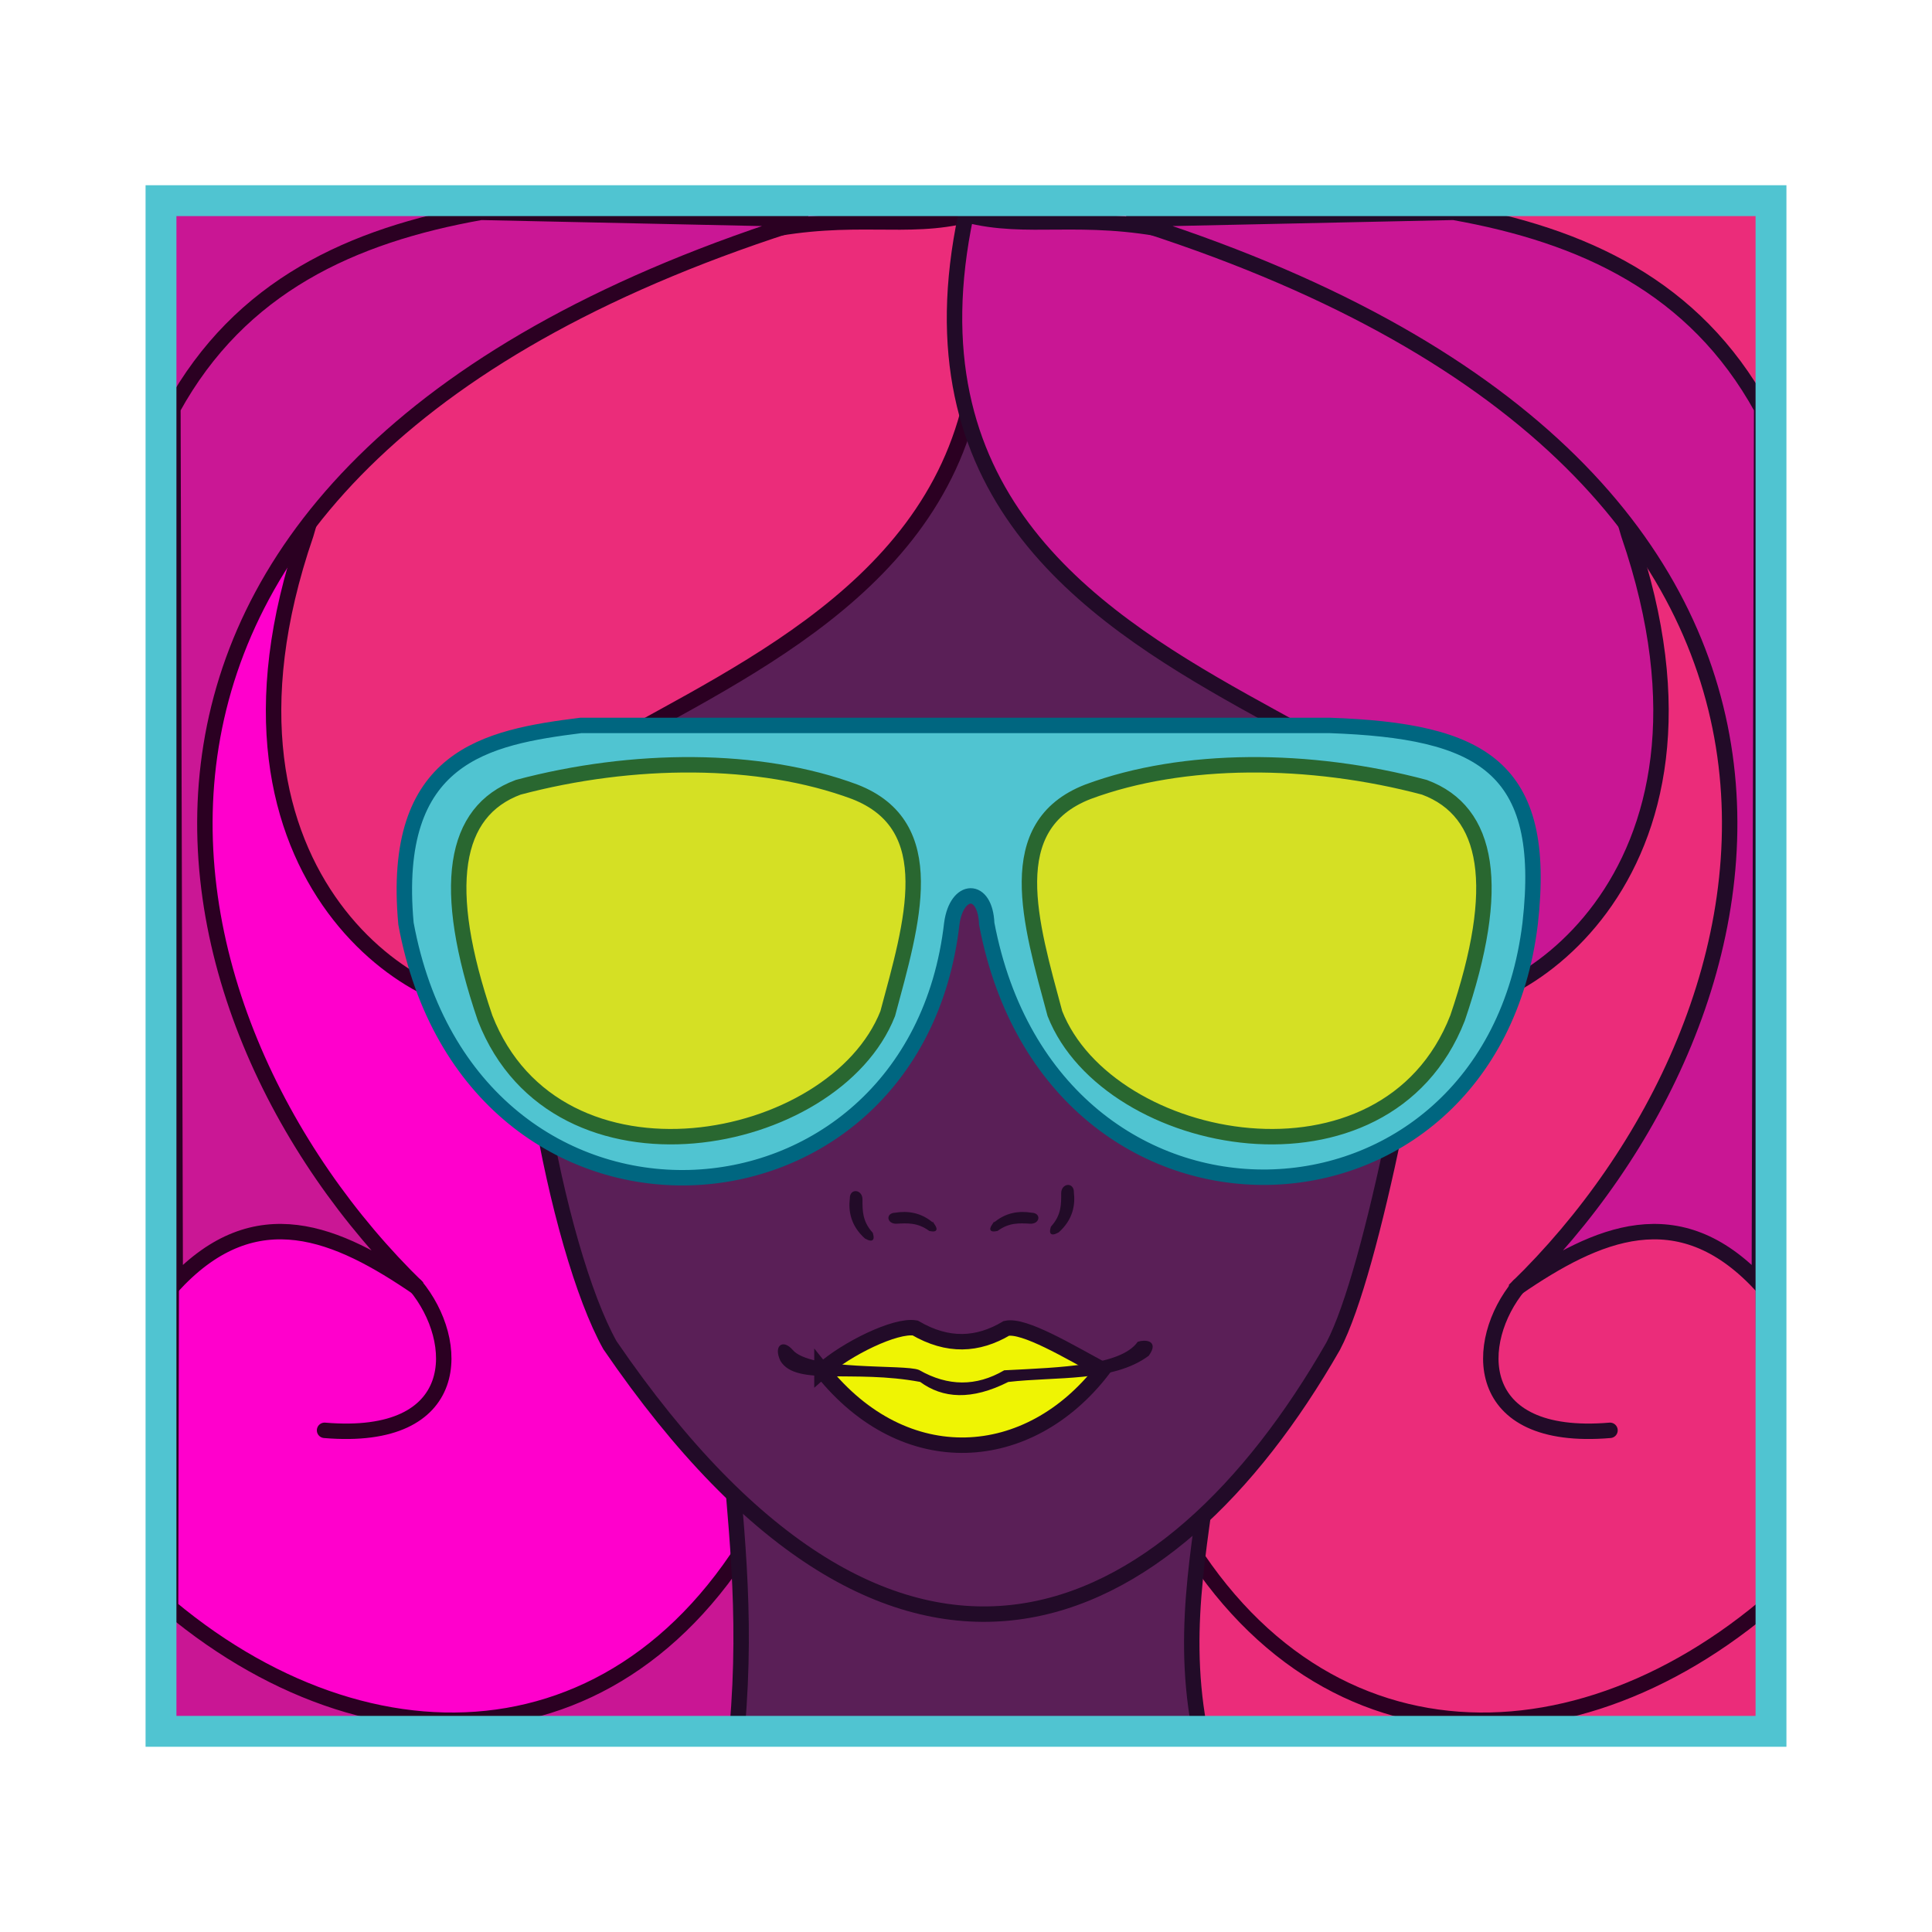 <svg:svg xmlns:dc="http://purl.org/dc/elements/1.1/" xmlns:ns1="http://sodipodi.sourceforge.net/DTD/sodipodi-0.dtd" xmlns:ns2="http://www.inkscape.org/namespaces/inkscape" xmlns:ns4="http://creativecommons.org/ns#" xmlns:rdf="http://www.w3.org/1999/02/22-rdf-syntax-ns#" xmlns:svg="http://www.w3.org/2000/svg" height="856.724" id="svg2" version="1.1" viewBox="-64.555 -82.134 856.724 856.724" width="856.724" ns1:docname="viso-viola.svg" ns2:version="0.48+devel r9772">
  <svg:defs id="defs4" />
  <ns1:namedview bordercolor="#666666" borderopacity="1.0" fit-margin-bottom="0" fit-margin-left="0" fit-margin-right="0" fit-margin-top="0" id="base" pagecolor="#ffffff" showgrid="false" showguides="true" ns2:current-layer="layer1" ns2:cx="524.58851" ns2:cy="326.57578" ns2:document-units="px" ns2:guide-bbox="true" ns2:pageopacity="0.0" ns2:pageshadow="2" ns2:window-height="851" ns2:window-maximized="1" ns2:window-width="1440" ns2:window-x="0" ns2:window-y="1" ns2:zoom="0.66136926" />
  <svg:g id="layer1" transform="translate(-11.173,-160.297)" ns2:groupmode="layer" ns2:label="Layer 1">
    <svg:g id="g3529">
      <svg:rect height="670.48" id="rect4600" ry="5.173" style="color:#000000;fill:#c91694;fill-opacity:1;stroke:#000000;stroke-width:0.684px;stroke-linecap:butt;stroke-linejoin:miter;stroke-miterlimit:4;stroke-opacity:1;stroke-dasharray:none;stroke-dashoffset:0;marker:none;visibility:visible;display:inline;overflow:visible;enable-background:accumulate" transform="scale(-1,1)" width="350.76" x="-373.015" y="171.285" />
      <svg:rect height="670.48" id="rect4535" ry="5.173" style="color:#000000;fill:#eb2c7a;fill-opacity:1;stroke:#000000;stroke-width:0.684px;stroke-linecap:butt;stroke-linejoin:miter;stroke-miterlimit:4;stroke-opacity:1;stroke-dasharray:none;stroke-dashoffset:0;marker:none;visibility:visible;display:inline;overflow:visible;enable-background:accumulate" width="350.76" x="378.084" y="171.285" />
      <svg:path d="m 456.72,731.053 c 57.714,129.978 178.773,137.623 272.124,60.012 l -1.035,-500.79 c 0,0 -235.909,-14.486 -235.909,-4.139 0,10.347 -35.179,444.917 -35.179,444.917 z" id="path4537" style="color:#000000;fill:#eb2c7a;fill-opacity:1;stroke:#2b0022;stroke-width:6.843;stroke-linecap:butt;stroke-linejoin:miter;stroke-miterlimit:4;stroke-opacity:1;stroke-dasharray:none;stroke-dashoffset:0;marker:none;visibility:visible;display:inline;overflow:visible;enable-background:accumulate" ns1:nodetypes="cccsc" ns2:connector-curvature="0" />
      <svg:path d="M 294.378,731.053 C 236.664,861.031 115.605,868.676 22.254,791.065 l 1.035,-500.79 c 0,0 235.909,-14.486 235.909,-4.139 0,10.347 35.179,444.917 35.179,444.917 z" id="path4602" style="color:#000000;fill:#ff00cc;fill-opacity:1;stroke:#2b0022;stroke-width:6.843;stroke-linecap:butt;stroke-linejoin:miter;stroke-miterlimit:4;stroke-opacity:1;stroke-dasharray:none;stroke-dashoffset:0;marker:none;visibility:visible;display:inline;overflow:visible;enable-background:accumulate" ns1:nodetypes="cccsc" ns2:connector-curvature="0" />
      <svg:g id="g4566" style="fill:#5a1f57;fill-opacity:1;stroke:#220b28" transform="matrix(0.684,0,0,0.684,110.099,160.938)">
        <svg:path d="m 238.898,999.442 c 6.848,-77.844 -1.601,-135.29 -6.048,-198.074 l 314.499,10.584 c -6.217,60.715 -21.334,117.871 -9.072,185.978 z" id="path4521" style="color:#000000;fill:#5a1f57;fill-opacity:1;stroke:#220b28;stroke-width:10;stroke-linecap:butt;stroke-linejoin:miter;stroke-miterlimit:4;stroke-opacity:1;stroke-dasharray:none;stroke-dashoffset:0;marker:none;visibility:visible;display:inline;overflow:visible;enable-background:accumulate" ns1:nodetypes="ccccc" ns2:connector-curvature="0" />
        <svg:path d="M 105.841,421.852 C 135.428,283.188 287.711,225.373 397.66,145.153 505.691,233.6 677.581,305.864 695.527,433.948 682.183,535.716 651.221,702.367 625.309,751.693 517.818,939.449 342.792,1023.731 156.402,751.048 121.586,688.666 87.307,506.679 105.841,421.852 z" id="path4503" style="color:#000000;fill:#5a1f57;fill-opacity:1;stroke:#220b28;stroke-width:10;stroke-linecap:butt;stroke-linejoin:miter;stroke-miterlimit:4;stroke-opacity:1;stroke-dasharray:none;stroke-dashoffset:0;marker:none;visibility:visible;display:inline;overflow:visible;enable-background:accumulate" ns1:nodetypes="cccccc" ns2:connector-curvature="0" />
      </svg:g>
      <svg:path d="M 376.119,173.354 C 427.969,418.371 64.439,386.948 171.25,523.08 139.144,532.684 28.952,470.162 82.266,315.107 105.825,229.092 223.87,193.163 284.083,180.795 c 41.528,-8.53 64.351,-0.278 92.035,-7.441 z" id="path4604" style="color:#000000;fill:#eb2c7a;fill-opacity:1;stroke:#2b0022;stroke-width:6.843;stroke-linecap:butt;stroke-linejoin:miter;stroke-miterlimit:4;stroke-opacity:1;stroke-dasharray:none;stroke-dashoffset:0;marker:none;visibility:visible;display:inline;overflow:visible;enable-background:accumulate" ns1:nodetypes="cccsc" ns2:connector-curvature="0" />
      <svg:path d="m 374.98,173.354 c -51.85,245.016 311.68,213.593 204.869,349.725 32.106,9.604 142.298,-52.918 88.983,-207.973 -23.559,-86.015 -141.603,-121.944 -201.817,-134.312 -41.528,-8.53 -64.351,-0.278 -92.035,-7.441 z" id="path4523" style="color:#000000;fill:#c91694;fill-opacity:1;stroke:#220b28;stroke-width:6.843;stroke-linecap:butt;stroke-linejoin:miter;stroke-miterlimit:4;stroke-opacity:1;stroke-dasharray:none;stroke-dashoffset:0;marker:none;visibility:visible;display:inline;overflow:visible;enable-background:accumulate" ns1:nodetypes="cccsc" ns2:connector-curvature="0" />
      <svg:path d="M 131.932,649.312 C 96.062,624.716 60.193,609.146 24.324,647.243 L 23.289,259.234 C 53.081,205.088 102.609,182.518 159.868,172.32 l 144.857,3.104 C -47.475,285.308 9.173,530.056 131.932,649.312 z" id="path4608" style="color:#000000;fill:#ca1795;fill-opacity:1;stroke:#2b0022;stroke-width:6.843;stroke-linecap:butt;stroke-linejoin:miter;stroke-miterlimit:4;stroke-opacity:1;stroke-dasharray:none;stroke-dashoffset:0;marker:none;visibility:visible;display:inline;overflow:visible;enable-background:accumulate" ns1:nodetypes="cccccc" ns2:connector-curvature="0" />
      <svg:path d="m 90.544,712.428 c 61.895,5.248 60.717,-39.585 40.353,-64.151" id="path4610" style="color:#000000;fill:none;stroke:#2b0022;stroke-width:6.843;stroke-linecap:round;stroke-linejoin:round;stroke-miterlimit:4;stroke-opacity:1;stroke-dasharray:none;stroke-dashoffset:0;marker:none;visibility:visible;display:inline;overflow:visible;enable-background:accumulate" ns1:nodetypes="cc" ns2:connector-curvature="0" />
      <svg:g id="g4579" transform="matrix(0.684,0,0,0.684,110.099,160.938)">
        <svg:path d="m 137.593,349.275 c -61.503,7.745 -123.349,19.556 -113.401,128.521 41.98,227.593 329.571,211.565 353.861,-0.14 3.193,-23.431 21.671,-24.215 22.631,0.14 42.539,224.434 326.378,213.871 352.299,0 11.655,-102.075 -31.539,-125.056 -130.033,-128.521 z" id="path3725" style="color:#000000;fill:#50c4d1;fill-opacity:1;stroke:#006680;stroke-width:10;stroke-linecap:butt;stroke-linejoin:miter;stroke-miterlimit:4;stroke-opacity:1;stroke-dasharray:none;stroke-dashoffset:0;marker:none;visibility:visible;display:inline;overflow:visible;enable-background:accumulate" ns1:nodetypes="ccccccc" ns2:connector-curvature="0" />
        <svg:path d="m 466.352,392.277 c 61.758,-22.957 143.729,-22.649 218.095,-2.9 42.127,15.671 50.482,64.379 21.461,149.65 -46.657,119.414 -226.382,84.88 -261.018,-2.9 -15.834,-58.933 -35.357,-121.812 21.461,-143.85 z" id="path4495" style="color:#000000;fill:#d5e024;fill-opacity:1;stroke:#296730;stroke-width:10;stroke-linecap:butt;stroke-linejoin:miter;stroke-miterlimit:4;stroke-opacity:1;stroke-dasharray:none;stroke-dashoffset:0;marker:none;visibility:visible;display:inline;overflow:visible;enable-background:accumulate" ns1:nodetypes="ccccc" ns2:connector-curvature="0" />
        <svg:path d="m 315.046,392.277 c -61.758,-22.957 -143.729,-22.649 -218.095,-2.9 -42.127,15.671 -50.482,64.379 -21.461,149.65 46.657,119.414 226.382,84.88 261.018,-2.9 15.834,-58.933 35.357,-121.812 -21.461,-143.85 z" id="path4497" style="color:#000000;fill:#d5e024;fill-opacity:1;stroke:#296730;stroke-width:10;stroke-linecap:butt;stroke-linejoin:miter;stroke-miterlimit:4;stroke-opacity:1;stroke-dasharray:none;stroke-dashoffset:0;marker:none;visibility:visible;display:inline;overflow:visible;enable-background:accumulate" ns1:nodetypes="ccccc" ns2:connector-curvature="0" />
      </svg:g>
      <svg:path d="m 311.106,685.907 c 10.783,-9.638 32.615,-20.366 41.333,-18.866 14.545,8.457 27.703,7.716 40.476,0.172 7.831,-1.693 27.554,10.141 42.705,18.351 -32.722,42.542 -87.68,46.507 -124.514,0.343 z" id="path4517" style="color:#000000;fill:#eff403;fill-opacity:1;stroke:#220b28;stroke-width:6.843;stroke-linecap:butt;stroke-linejoin:miter;stroke-miterlimit:4;stroke-opacity:1;stroke-dasharray:none;stroke-dashoffset:0;marker:none;visibility:visible;display:inline;overflow:visible;enable-background:accumulate" ns1:nodetypes="ccccc" ns2:connector-curvature="0" />
      <svg:path d="m 330.454,627.014 c 3.632,1.982 3.362,0.084 2.789,-1.94 -4.71,-5.224 -4.627,-10.129 -4.608,-15.038 0,-3.962 -4.851,-4.534 -4.73,-0.364 -0.672,5.497 0.41,11.859 6.549,17.342 z" id="path4509" style="color:#000000;fill:#220b28;fill-opacity:1;stroke:#220b28;stroke-width:0.898px;stroke-linecap:butt;stroke-linejoin:miter;stroke-miterlimit:4;stroke-opacity:1;stroke-dasharray:none;stroke-dashoffset:0;marker:none;visibility:visible;display:inline;overflow:visible;enable-background:accumulate" ns1:nodetypes="ccccc" ns2:connector-curvature="0" />
      <svg:path d="m 415.82,624.276 c -3.632,1.982 -3.362,0.084 -2.789,-1.94 4.71,-5.224 4.627,-10.129 4.608,-15.038 0,-3.962 4.851,-4.534 4.73,-0.364 0.672,5.497 -0.41,11.859 -6.549,17.342 z" id="path4511" style="color:#000000;fill:#220b28;fill-opacity:1;stroke:#220b28;stroke-width:0.898px;stroke-linecap:butt;stroke-linejoin:miter;stroke-miterlimit:4;stroke-opacity:1;stroke-dasharray:none;stroke-dashoffset:0;marker:none;visibility:visible;display:inline;overflow:visible;enable-background:accumulate" ns1:nodetypes="ccccc" ns2:connector-curvature="0" />
      <svg:path d="m 360.608,621.119 c 2.052,3.041 0.216,2.902 -1.754,2.508 -5.213,-3.811 -9.927,-3.495 -14.647,-3.234 -3.811,0.198 -4.555,-3.967 -0.539,-4.07 5.26,-0.855 11.421,-0.237 16.941,4.797 z" id="path4513" style="color:#000000;fill:#220b28;fill-opacity:1;stroke:#220b28;stroke-width:0.82px;stroke-linecap:butt;stroke-linejoin:miter;stroke-miterlimit:4;stroke-opacity:1;stroke-dasharray:none;stroke-dashoffset:0;marker:none;visibility:visible;display:inline;overflow:visible;enable-background:accumulate" ns1:nodetypes="ccccc" ns2:connector-curvature="0" />
      <svg:path d="m 387.045,621.119 c -2.052,3.041 -0.216,2.902 1.754,2.508 5.213,-3.811 9.927,-3.495 14.647,-3.234 3.811,0.198 4.555,-3.967 0.539,-4.07 -5.26,-0.855 -11.421,-0.237 -16.941,4.797 z" id="path4515" style="color:#000000;fill:#220b28;fill-opacity:1;stroke:#220b28;stroke-width:0.82px;stroke-linecap:butt;stroke-linejoin:miter;stroke-miterlimit:4;stroke-opacity:1;stroke-dasharray:none;stroke-dashoffset:0;marker:none;visibility:visible;display:inline;overflow:visible;enable-background:accumulate" ns1:nodetypes="ccccc" ns2:connector-curvature="0" />
      <svg:path d="m 297.728,676.989 c 7.956,9.679 50.228,6.489 56.254,9.09 12.92,7.376 25.612,7.43 38.075,0.172 25.399,-1.281 51.706,-2.085 59.342,-12.692 2.504,-0.884 8.908,-0.927 4.288,5.488 -15.74,11.617 -40.543,8.992 -62.086,11.491 -16.311,8.235 -28.848,7.304 -38.761,0 -30.019,-5.633 -55.035,1.933 -61.743,-9.09 -2.927,-6.112 0.529,-9.091 4.631,-4.459 z" id="path4519" style="color:#000000;fill:#220b28;fill-opacity:1;stroke:#220b28;stroke-width:0.898px;stroke-linecap:butt;stroke-linejoin:miter;stroke-miterlimit:4;stroke-opacity:1;stroke-dasharray:none;stroke-dashoffset:0;marker:none;visibility:visible;display:inline;overflow:visible;enable-background:accumulate" ns1:nodetypes="ccccccccc" ns2:connector-curvature="0" />
      <svg:path d="m 619.167,649.312 c 35.869,-24.596 71.739,-40.166 107.608,-2.069 l 1.035,-388.009 C 698.017,205.088 648.49,182.518 591.23,172.32 l -144.857,3.104 C 798.573,285.308 741.925,530.056 619.167,649.312 z" id="path4525" style="color:#000000;fill:#c91694;fill-opacity:1;stroke:#220b28;stroke-width:6.843;stroke-linecap:butt;stroke-linejoin:miter;stroke-miterlimit:4;stroke-opacity:1;stroke-dasharray:none;stroke-dashoffset:0;marker:none;visibility:visible;display:inline;overflow:visible;enable-background:accumulate" ns1:nodetypes="cccccc" ns2:connector-curvature="0" />
      <svg:path d="m 660.554,712.428 c -61.895,5.248 -60.717,-39.585 -40.353,-64.151" id="path4527" style="color:#000000;fill:none;fill-opacity:1;stroke:#220b28;stroke-width:6.843;stroke-linecap:round;stroke-linejoin:round;stroke-miterlimit:4;stroke-opacity:1;stroke-dasharray:none;stroke-dashoffset:0;marker:none;visibility:visible;display:inline;overflow:visible;enable-background:accumulate" ns1:nodetypes="cc" ns2:connector-curvature="0" />
      <svg:rect height="678.757" id="rect4612" ry="0" style="color:#000000;fill:none;stroke:#50c4d1;stroke-width:13.686;stroke-linecap:butt;stroke-linejoin:miter;stroke-miterlimit:4;stroke-opacity:1;stroke-dasharray:none;stroke-dashoffset:0;marker:none;visibility:visible;display:inline;overflow:visible;enable-background:accumulate" width="713.937" x="18.011" y="167.146" />
    </svg:g>
  </svg:g>
</svg:svg>
